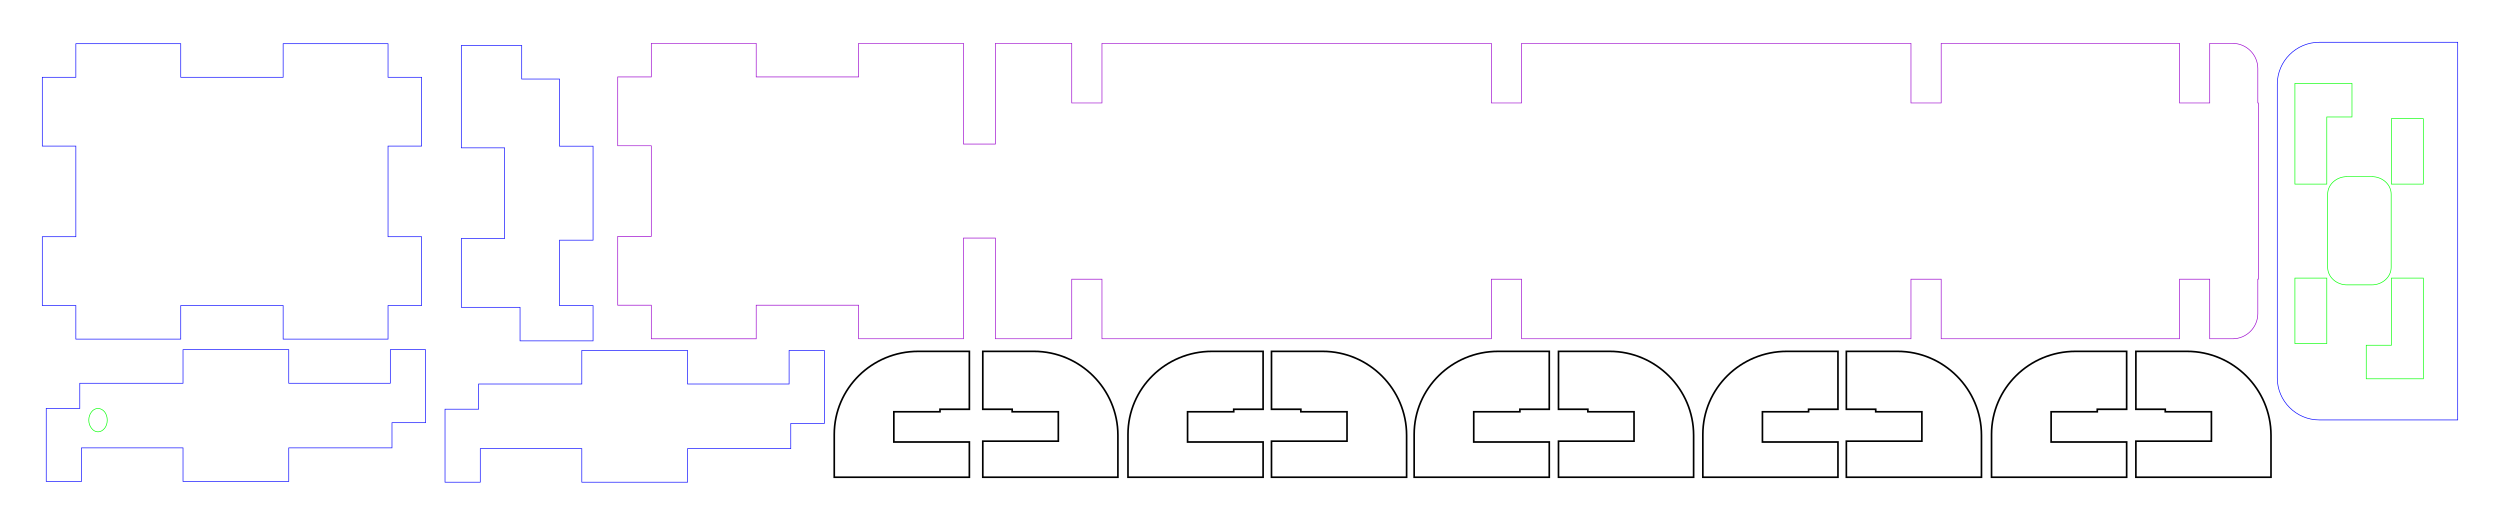 <?xml version="1.0" encoding="UTF-8" standalone="no"?>
<!-- Creator: CorelDRAW X5 -->

<svg xmlns:dc="http://purl.org/dc/elements/1.1/" xmlns:cc="http://creativecommons.org/ns#" xmlns:rdf="http://www.w3.org/1999/02/22-rdf-syntax-ns#" xmlns:svg="http://www.w3.org/2000/svg" xmlns="http://www.w3.org/2000/svg" xmlns:sodipodi="http://sodipodi.sourceforge.net/DTD/sodipodi-0.dtd" xmlns:inkscape="http://www.inkscape.org/namespaces/inkscape" xml:space="preserve" width="297.896mm" height="62.496mm" viewBox="0 0 29789.621 6249.62" version="1.1" id="svg4618" sodipodi:docname="FLKA-Lightboard-higher.svg" style="clip-rule:evenodd;fill-rule:evenodd;image-rendering:optimizeQuality;shape-rendering:geometricPrecision;text-rendering:geometricPrecision" inkscape:version="0.92.3 (2405546, 2018-03-11)"><defs id="defs4622">
  
  
  
  
  
  
  
  
  
  
  
  
  
  
  
  
  
  
  
  
  
  
  
 </defs><sodipodi:namedview pagecolor="#ffffff" bordercolor="#666666" borderopacity="1" objecttolerance="10" gridtolerance="10" guidetolerance="10" inkscape:pageopacity="0" inkscape:pageshadow="2" inkscape:window-width="2059" inkscape:window-height="1422" id="namedview4620" showgrid="false" fit-margin-top="5" fit-margin-left="5" fit-margin-bottom="5" fit-margin-right="5" inkscape:zoom="0.8137941919" inkscape:cx="482.5315267" inkscape:cy="80.60229358" inkscape:window-x="150" inkscape:window-y="50" inkscape:window-maximized="0" inkscape:current-layer="svg4618" />
 <polygon style="fill:none;stroke:blue;stroke-width:7.62" id="polygon4573" points="6939,4159 8179,4159 8189,4159 8189,4169 8189,4559 9399,4559 9399,4169 9399,4159 9409,4159 9809,4159 9819,4159 9819,4169 9819,5019 9819,5029 9809,5029 9419,5029 9419,5319 9419,5329 9409,5329 8189,5329 8189,5719 8189,5729 8179,5729 6939,5729 6929,5729 6929,5719 6929,5329 5719,5329 5719,5719 5719,5729 5709,5729 5309,5729 5299,5729 5299,5719 5299,4869 5299,4859 5309,4859 5699,4859 5699,4569 5699,4559 6929,4559 6929,4169 6929,4159 " transform="translate(3.81,16.81)" /><polygon style="fill:none;stroke:blue;stroke-width:7.62" id="polygon4575" points="2187,4150 3427,4150 3437,4150 3437,4160 3437,4550 4647,4550 4647,4160 4647,4150 4657,4150 5057,4150 5067,4150 5067,4160 5067,5010 5067,5020 5057,5020 4667,5020 4667,5310 4667,5320 4657,5320 3437,5320 3437,5710 3437,5720 3427,5720 2187,5720 2177,5720 2177,5710 2177,5320 967,5320 967,5710 967,5720 957,5720 557,5720 547,5720 547,5710 547,4860 547,4850 557,4850 947,4850 947,4560 947,4550 2177,4550 2177,4160 2177,4150 " transform="translate(3.81,16.81)" /><path style="fill:none;stroke:lime;stroke-width:7.62" inkscape:connector-curvature="0" id="path4577" d="m 1167.86,4867.21 c 30.64,0 58.5,15.32 79.4,41.79 c 19.5,25.07 30.64,59.9 30.64,97.51 c 0,37.61 -11.14,71.04 -30.64,96.12 c -20.9,26.46 -48.76,43.18 -79.4,43.18 c -30.65,0 -58.51,-16.72 -78.01,-43.18 c -19.5,-25.08 -32.04,-58.51 -32.04,-96.12 c 0,-37.61 12.54,-72.44 32.04,-97.51 c 19.5,-26.47 47.36,-41.79 78.01,-41.79 z" /><polygon style="fill:none;stroke:blue;stroke-width:7.62" id="polygon4579" points="6203,525 6213,525 6213,535 6213,925 6653,925 6663,925 6663,935 6663,1725 7053,1725 7063,1725 7063,1735 7063,2835 7063,2845 7053,2845 6663,2845 6663,3625 7053,3625 7063,3625 7063,3635 7063,4035 7063,4045 7053,4045 6203,4045 6193,4045 6193,4035 6193,3645 5903,3645 5503,3645 5493,3645 5493,3635 5493,2835 5493,2825 5503,2825 6009,2825 6009,1745 5503,1745 5493,1745 5493,1735 5493,535 5493,525 5503,525 " transform="translate(3.81,16.81)" /><polygon style="fill:none;stroke:blue;stroke-width:7.62" id="polygon4581" points="2140,504 2150,504 2150,514 2150,904 3370,904 3370,514 3370,504 3380,504 4610,504 4620,504 4620,514 4620,904 5010,904 5020,904 5020,914 5020,1714 5020,1724 5010,1724 4620,1724 4620,2804 5010,2804 5020,2804 5020,2814 5020,3614 5020,3624 5010,3624 4620,3624 4620,4014 4620,4024 4610,4024 3380,4024 3370,4024 3370,4014 3370,3624 2150,3624 2150,4014 2150,4024 2140,4024 910,4024 900,4024 900,4014 900,3624 510,3624 500,3624 500,3614 500,2814 500,2804 510,2804 900,2804 900,1724 510,1724 500,1724 500,1714 500,914 500,904 510,904 900,904 900,514 900,504 910,504 " transform="translate(3.81,16.81)" /><path style="fill:none;stroke:black;stroke-width:20" inkscape:connector-curvature="0" id="path4583" d="m 9940.81,5686.81 v -510 c 0,-550 450,-990 1000,-990 h 610 v 690 h -350 v 30 h -550 v 360 h 900 v 420 z" /><path style="fill:none;stroke:black;stroke-width:20" inkscape:connector-curvature="0" id="path4585" d="m 11710.81,5686.81 v -430 h 900 v -350 h -550 v -30 h -350 v -690 h 610 c 550,0 1000,450 1000,1000 v 500 z" /><path style="fill:none;stroke:black;stroke-width:20" inkscape:connector-curvature="0" id="path4587" d="m 13440.81,5686.81 v -510 c 0,-550 450,-990 1000,-990 h 610 v 690 h -350 v 30 h -550 v 360 h 900 v 420 z" /><path style="fill:none;stroke:black;stroke-width:20" inkscape:connector-curvature="0" id="path4589" d="m 15150.81,5686.81 v -430 h 900 v -350 h -550 v -30 h -350 v -690 h 610 c 550,0 1000,450 1000,1000 v 500 z" /><path style="fill:none;stroke:black;stroke-width:20" inkscape:connector-curvature="0" id="path4591" d="m 16850.81,5686.81 v -510 c 0,-550 450,-990 1000,-990 h 610 v 690 h -350 v 30 h -550 v 360 h 900 v 420 z" /><path style="fill:none;stroke:black;stroke-width:20" inkscape:connector-curvature="0" id="path4593" d="m 18570.81,5686.81 v -430 h 900 v -350 h -550 v -30 h -350 v -690 h 610 c 550,0 1000,450 1000,1000 v 500 z" /><path style="fill:none;stroke:black;stroke-width:20" inkscape:connector-curvature="0" id="path4595" d="m 20290.81,5686.81 v -510 c 0,-550 450,-990 1000,-990 h 610 v 690 h -350 v 30 h -550 v 360 h 900 v 420 z" /><path style="fill:none;stroke:black;stroke-width:20" inkscape:connector-curvature="0" id="path4597" d="m 22000.81,5686.81 v -430 h 900 v -350 h -550 v -30 h -350 v -690 h 610 c 550,0 1000,450 1000,1000 v 500 z" /><path style="fill:none;stroke:black;stroke-width:20" inkscape:connector-curvature="0" id="path4599" d="m 23730.81,5686.81 v -510 c 0,-550 450,-990 1000,-990 h 610 v 690 h -350 v 30 h -550 v 360 h 900 v 420 z" /><path style="fill:none;stroke:black;stroke-width:20" inkscape:connector-curvature="0" id="path4601" d="m 25450.81,5686.81 v -430 h 900 v -350 h -550 v -30 h -350 v -690 h 610 c 550,0 1000,450 1000,1000 v 500 z" /><path style="fill:none;stroke:#90c;stroke-width:7.62" inkscape:connector-curvature="0" id="path4603" d="m 26330.81,4036.81 h 273 c 165,0 300,-135 300,-300 v -410 h 6 v -2100 h -6 V 816.81 c 0,-165 -135,-300 -300,-300 h -273 v 710 h -360 V 516.81 h -2840 v 710 h -360 V 516.81 h -4640 v 710 h -360 V 516.81 h -4640 v 710 h -360 V 516.81 h -900 h -10 v 10 V 1716.81 h -380 V 526.81 v -10 h -10 h -1230 h -10 v 10 v 390 H 9010.81 v -390 v -10 h -10 h -1230 h -10 v 10 v 390 h -390 h -10 v 10 v 800 v 10 h 10 h 390 v 1080 h -390 h -10 v 10 v 800 v 10 h 10 h 390 v 390 v 10 h 10 h 1230 h 10 v -10 v -390 H 10230.81 v 390 v 10 h 10 h 1230 h 10 v -10 v -1190 h 380 v 1190 v 10 h 10 h 900 v -710 h 360 v 710 h 4640 v -710 h 360 v 710 h 4640 v -710 h 360 v 710 h 2840 v -710 h 360 z" /><path style="fill:none;stroke:blue;stroke-width:7.62" inkscape:connector-curvature="0" id="path4605" d="M 29285.81,5003.81 V 503.81 h -1650 c -275,0 -500,225 -500,500 v 3500 c 0,275 225,500 500,500 z" /><polygon style="fill:none;stroke:lime;stroke-width:7.62" id="polygon4607" points="28192,4097 28482,4097 28492,4097 28492,4087 28492,3297 28862,3297 28872,3297 28872,4497 28192,4497 28192,4487 " transform="translate(3.81,16.81)" /><polygon style="fill:none;stroke:lime;stroke-width:7.62" id="polygon4609" points="28872,1397 28872,2177 28492,2177 28492,1397 " transform="translate(3.81,16.81)" /><polygon style="fill:none;stroke:lime;stroke-width:7.62" id="polygon4611" points="28022,1377 27732,1377 27722,1377 27722,1387 27722,2177 27352,2177 27342,2177 27342,977 28022,977 28022,987 " transform="translate(3.81,16.81)" /><polygon style="fill:none;stroke:lime;stroke-width:7.62" id="polygon4613" points="27722,4077 27352,4077 27342,4077 27342,3297 27352,3297 27722,3297 " transform="translate(3.81,16.81)" /><path style="fill:none;stroke:lime;stroke-width:7.62" inkscape:connector-curvature="0" id="path4615" d="m 27736.01,3185.6 v -871.75 c 0,-114.98 103.99,-209.05 231.1,-209.05 h 294.65 c 127.11,0 231.1,94.07 231.1,209.05 v 871.75 c 0,114.98 -103.99,209.05 -231.1,209.05 h -294.65 c -127.11,0 -231.1,-94.07 -231.1,-209.05 z" />
</svg>